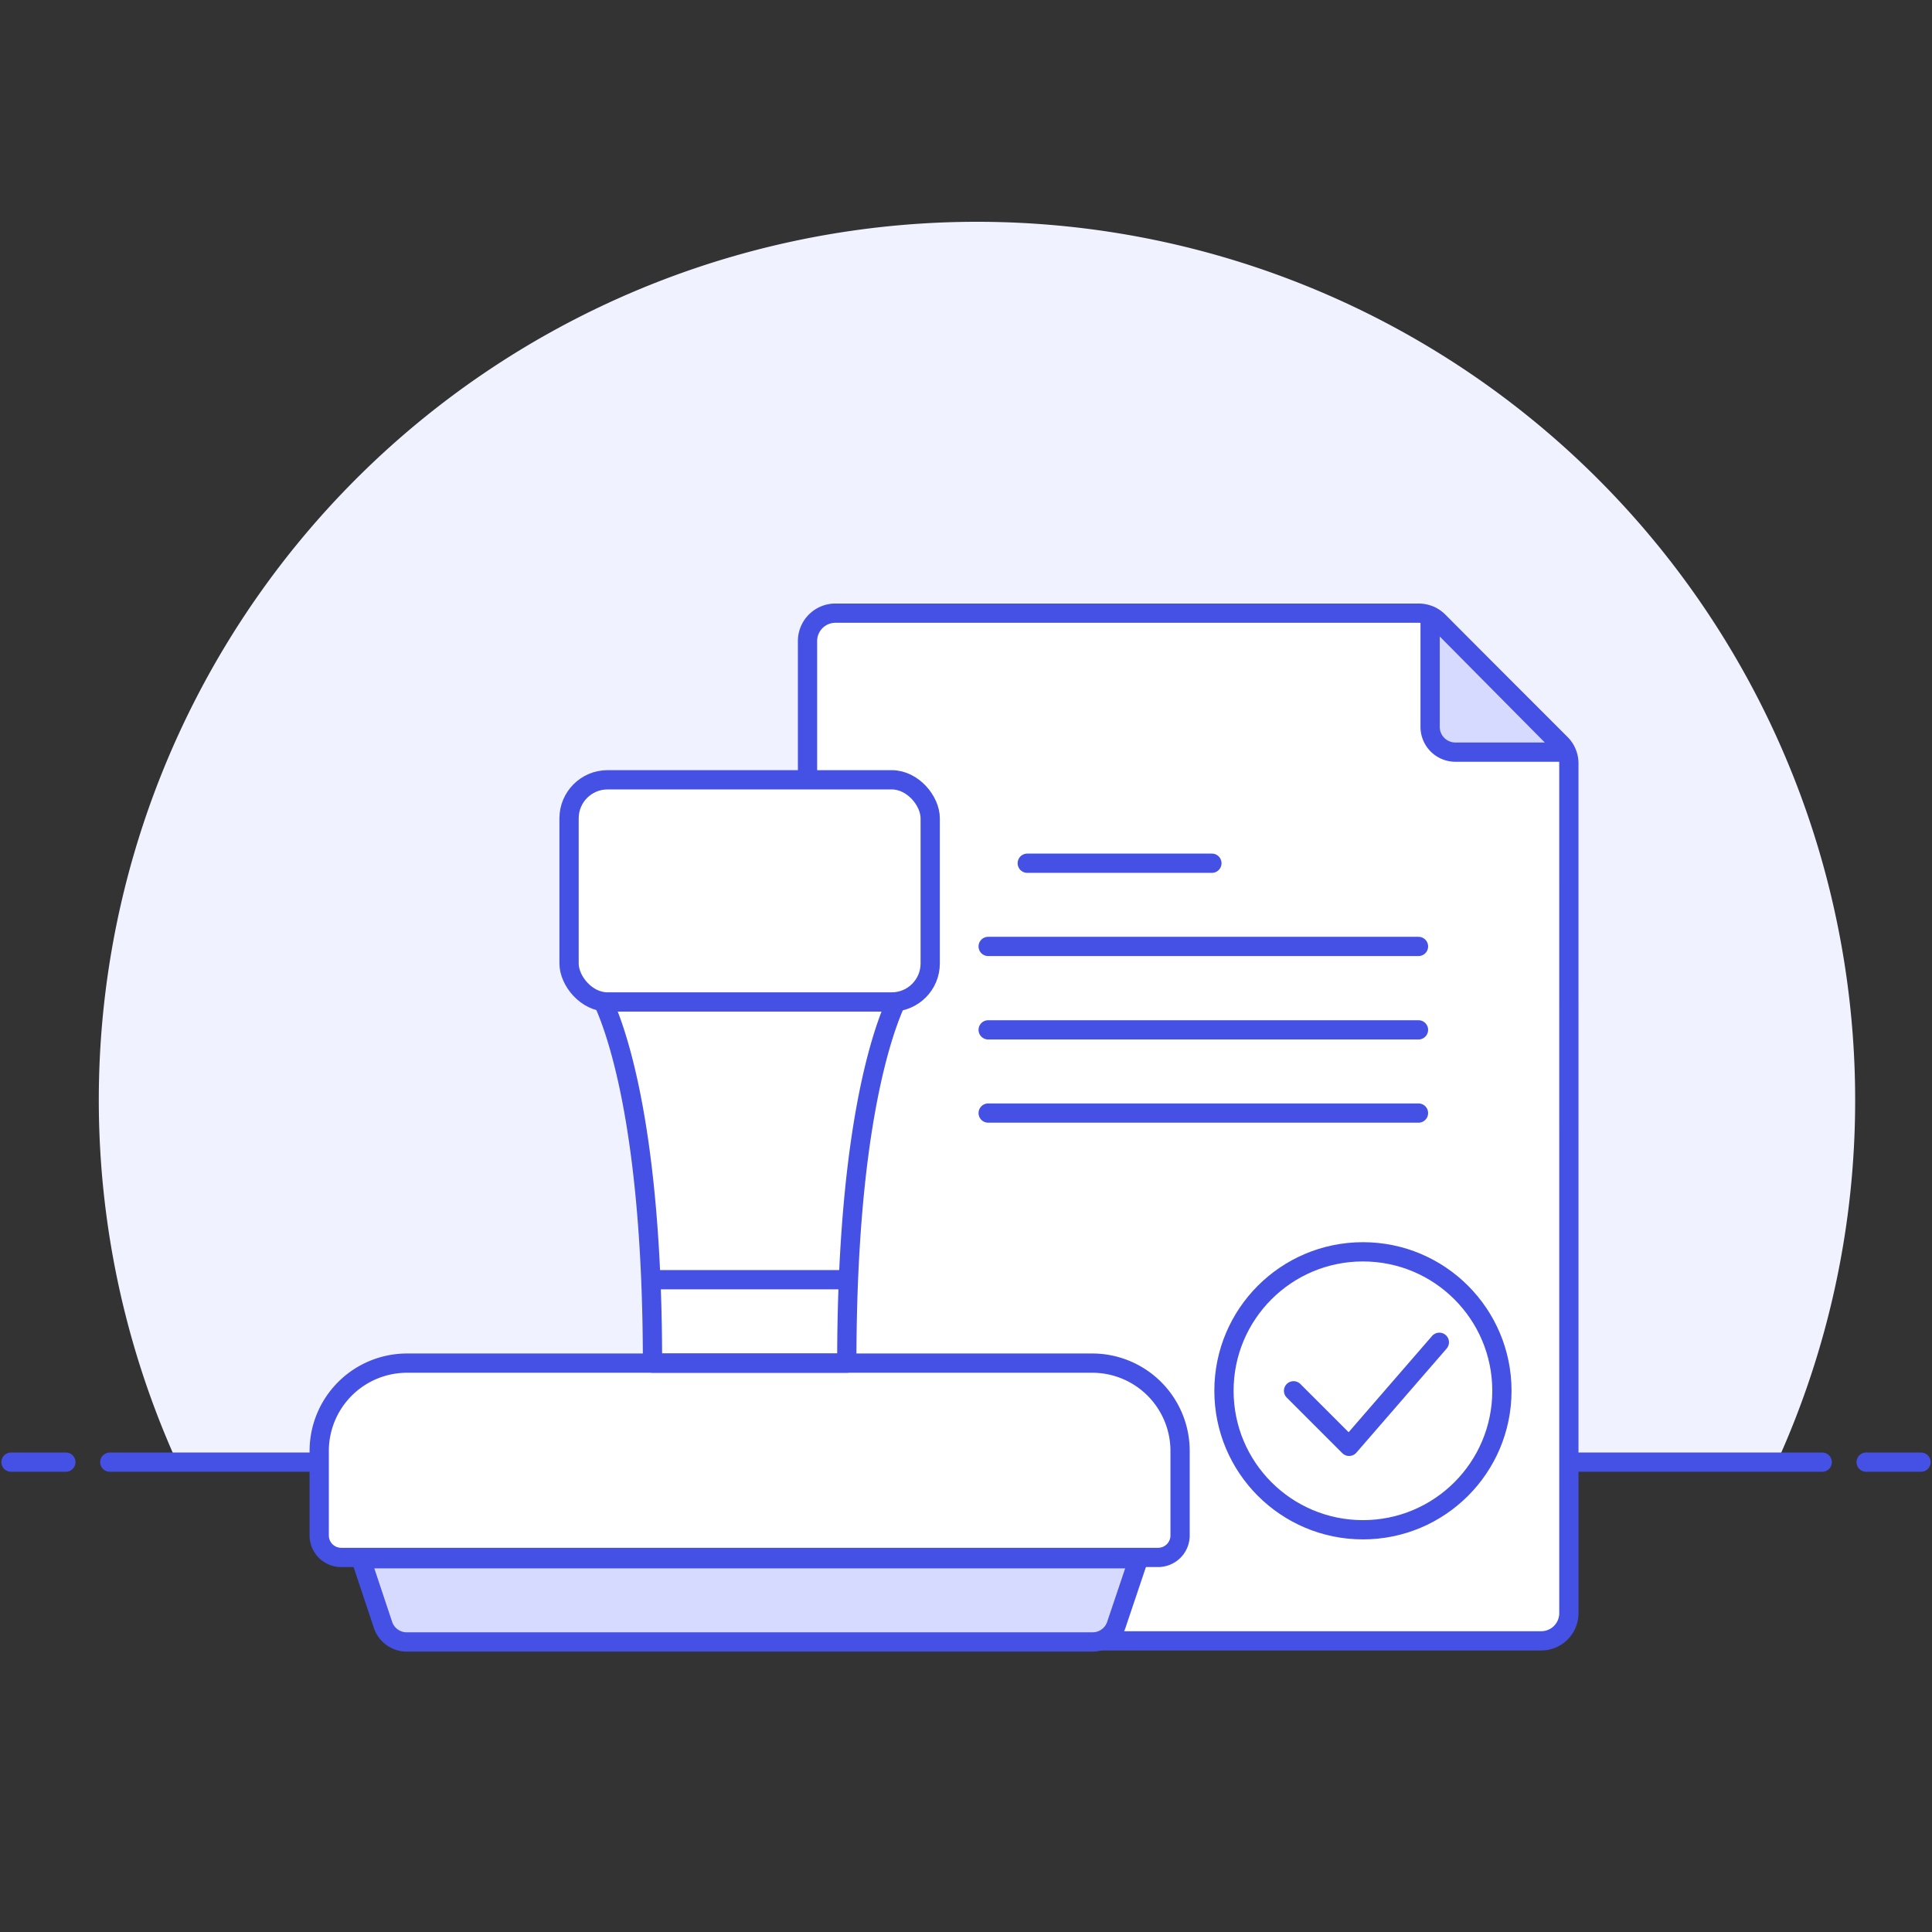 <svg xmlns="http://www.w3.org/2000/svg" xmlns:xlink="http://www.w3.org/1999/xlink" width="350" height="350" viewBox="0 0 350 350">
  <rect x="0" y="0" width="350" height="350" fill="#333333" stroke="none"/>
  <defs>
    <clipPath id="clip-path">
      <rect id="Retângulo_451" data-name="Retângulo 451" width="350" height="350" transform="translate(2078 369)" fill="#fff" stroke="#707070" stroke-width="1"/>
    </clipPath>
  </defs>
  <g id="Grupo_de_máscara_7" data-name="Grupo de máscara 7" transform="translate(-2078 -369)" clip-path="url(#clip-path)">
    <g id="stamp-document" transform="translate(2079.989 409.176)">
      <path id="Caminho_1388" data-name="Caminho 1388" d="M354.813,215.257A159.091,159.091,0,1,0,50.79,280.882H340.654a158.5,158.5,0,0,0,14.159-65.625Z" transform="translate(-20.722 -56.177)" fill="#f0f2ff"/>
      <line id="Linha_1" data-name="Linha 1" x2="310.227" transform="translate(17.898 224.705)" fill="none" stroke="#4550e5" stroke-linecap="round" stroke-linejoin="round" stroke-width="3.489"/>
      <line id="Linha_2" data-name="Linha 2" x2="9.943" transform="translate(0 224.705)" fill="none" stroke="#4550e5" stroke-linecap="round" stroke-linejoin="round" stroke-width="3.489"/>
      <line id="Linha_3" data-name="Linha 3" x2="9.943" transform="translate(336.08 224.705)" fill="none" stroke="#4550e5" stroke-linecap="round" stroke-linejoin="round" stroke-width="3.489"/>
      <path id="Caminho_1390" data-name="Caminho 1390" d="M287.176,299.494a5.011,5.011,0,0,1-5.011,5.051H154.3a5.051,5.051,0,0,1-5.051-5.051V123.421a5.051,5.051,0,0,1,5.051-5.051H259.931a5.011,5.011,0,0,1,3.58,1.472L285.7,142.034a5.012,5.012,0,0,1,1.472,3.58Z" transform="translate(-4.948 -47.466)" fill="#fff"/>
      <path id="Caminho_1391" data-name="Caminho 1391" d="M287.176,299.494a5.011,5.011,0,0,1-5.011,5.051H154.3a5.051,5.051,0,0,1-5.051-5.051V123.421a5.051,5.051,0,0,1,5.051-5.051H259.931a5.011,5.011,0,0,1,3.58,1.472L285.7,142.034a5.012,5.012,0,0,1,1.472,3.58Z" transform="translate(-4.948 -47.466)" fill="none" stroke="#4550e5" stroke-linejoin="round" stroke-width="3.489"/>
      <circle id="Elipse_10" data-name="Elipse 10" cx="25.176" cy="25.176" r="25.176" transform="translate(219.744 186.602)" fill="none" stroke="#4550e5" stroke-miterlimit="10" stroke-width="3.489"/>
      <path id="Caminho_1392" data-name="Caminho 1392" d="M226.482,243.017l10.063,10.063,16.347-18.852" transform="translate(5.87 -31.238)" fill="none" stroke="#4550e5" stroke-linecap="round" stroke-linejoin="round" stroke-width="3.489"/>
      <line id="Linha_4" data-name="Linha 4" x2="77.955" transform="translate(177.028 131.279)" fill="none" stroke="#4550e5" stroke-linecap="round" stroke-linejoin="round" stroke-width="3.489"/>
      <line id="Linha_5" data-name="Linha 5" x2="33.449" transform="translate(184.108 116.205)" fill="none" stroke="#4550e5" stroke-linecap="round" stroke-linejoin="round" stroke-width="3.489"/>
      <line id="Linha_6" data-name="Linha 6" x2="77.955" transform="translate(177.028 146.392)" fill="none" stroke="#4550e5" stroke-linecap="round" stroke-linejoin="round" stroke-width="3.489"/>
      <line id="Linha_7" data-name="Linha 7" x2="77.955" transform="translate(177.028 161.466)" fill="none" stroke="#4550e5" stroke-linecap="round" stroke-linejoin="round" stroke-width="3.489"/>
      <path id="Caminho_1393" data-name="Caminho 1393" d="M248.182,138.913a4.574,4.574,0,0,0,4.574,4.574h19.886a4.733,4.733,0,0,0-.994-1.511l-21.994-22.193a6,6,0,0,0-1.472-.994Z" transform="translate(8.909 -47.407)" fill="#d6daff" stroke="#4550e5" stroke-linejoin="round" stroke-width="3.489"/>
      <path id="Caminho_1394" data-name="Caminho 1394" d="M87.566,237.541H211.7a15.909,15.909,0,0,1,15.909,15.909v15.313a3.977,3.977,0,0,1-3.977,3.977H75.634a3.977,3.977,0,0,1-3.977-3.977V253.45A15.909,15.909,0,0,1,87.566,237.541Z" transform="translate(-15.816 -30.774)" fill="#fff"/>
      <path id="Caminho_1395" data-name="Caminho 1395" d="M166.908,180.226H119.777a9.823,9.823,0,0,1-3.222-.6c2.466,5.131,9.188,23.028,9.188,66.023h35.2c0-42.994,6.722-60.892,9.188-66.023a9.822,9.822,0,0,1-3.222.6Z" transform="translate(-9.527 -38.885)" fill="#fff"/>
      <path id="Caminho_1396" data-name="Caminho 1396" d="M215.143,280.557a4.534,4.534,0,0,1-4.335,3.142H86.6a4.534,4.534,0,0,1-4.335-3.142l-3.977-11.932H219.16Z" transform="translate(-14.887 -26.42)" fill="#d6daff"/>
      <path id="Caminho_1397" data-name="Caminho 1397" d="M87.566,237.541H211.7a15.909,15.909,0,0,1,15.909,15.909v15.313a3.977,3.977,0,0,1-3.977,3.977H75.634a3.977,3.977,0,0,1-3.977-3.977V253.45A15.909,15.909,0,0,1,87.566,237.541Z" transform="translate(-15.816 -30.774)" fill="none" stroke="#4550e5" stroke-linejoin="round" stroke-width="3.489"/>
      <path id="Caminho_1398" data-name="Caminho 1398" d="M166.908,180.226H119.777a9.823,9.823,0,0,1-3.222-.6c2.466,5.131,9.188,23.028,9.188,66.023h35.2c0-42.994,6.722-60.892,9.188-66.023a9.822,9.822,0,0,1-3.222.6Z" transform="translate(-9.527 -38.885)" fill="none" stroke="#4550e5" stroke-linejoin="round" stroke-width="3.489"/>
      <path id="Caminho_1399" data-name="Caminho 1399" d="M215.143,280.557a4.534,4.534,0,0,1-4.335,3.142H86.6a4.534,4.534,0,0,1-4.335-3.142l-3.977-11.932H219.16Z" transform="translate(-14.887 -26.42)" fill="none" stroke="#4550e5" stroke-linejoin="round" stroke-width="3.489"/>
      <line id="Linha_8" data-name="Linha 8" x2="35.835" transform="translate(115.898 191.654)" fill="none" stroke="#4550e5" stroke-linejoin="round" stroke-width="3.489"/>
      <rect id="Retângulo_452" data-name="Retângulo 452" width="65.426" height="40.25" rx="6.977" transform="translate(101.102 101.091)" fill="#fff"/>
      <rect id="Retângulo_453" data-name="Retângulo 453" width="65.426" height="40.25" rx="6.977" transform="translate(101.102 101.091)" fill="none" stroke="#4550e5" stroke-linejoin="round" stroke-width="3.489"/>
    </g>
  </g>
</svg>
